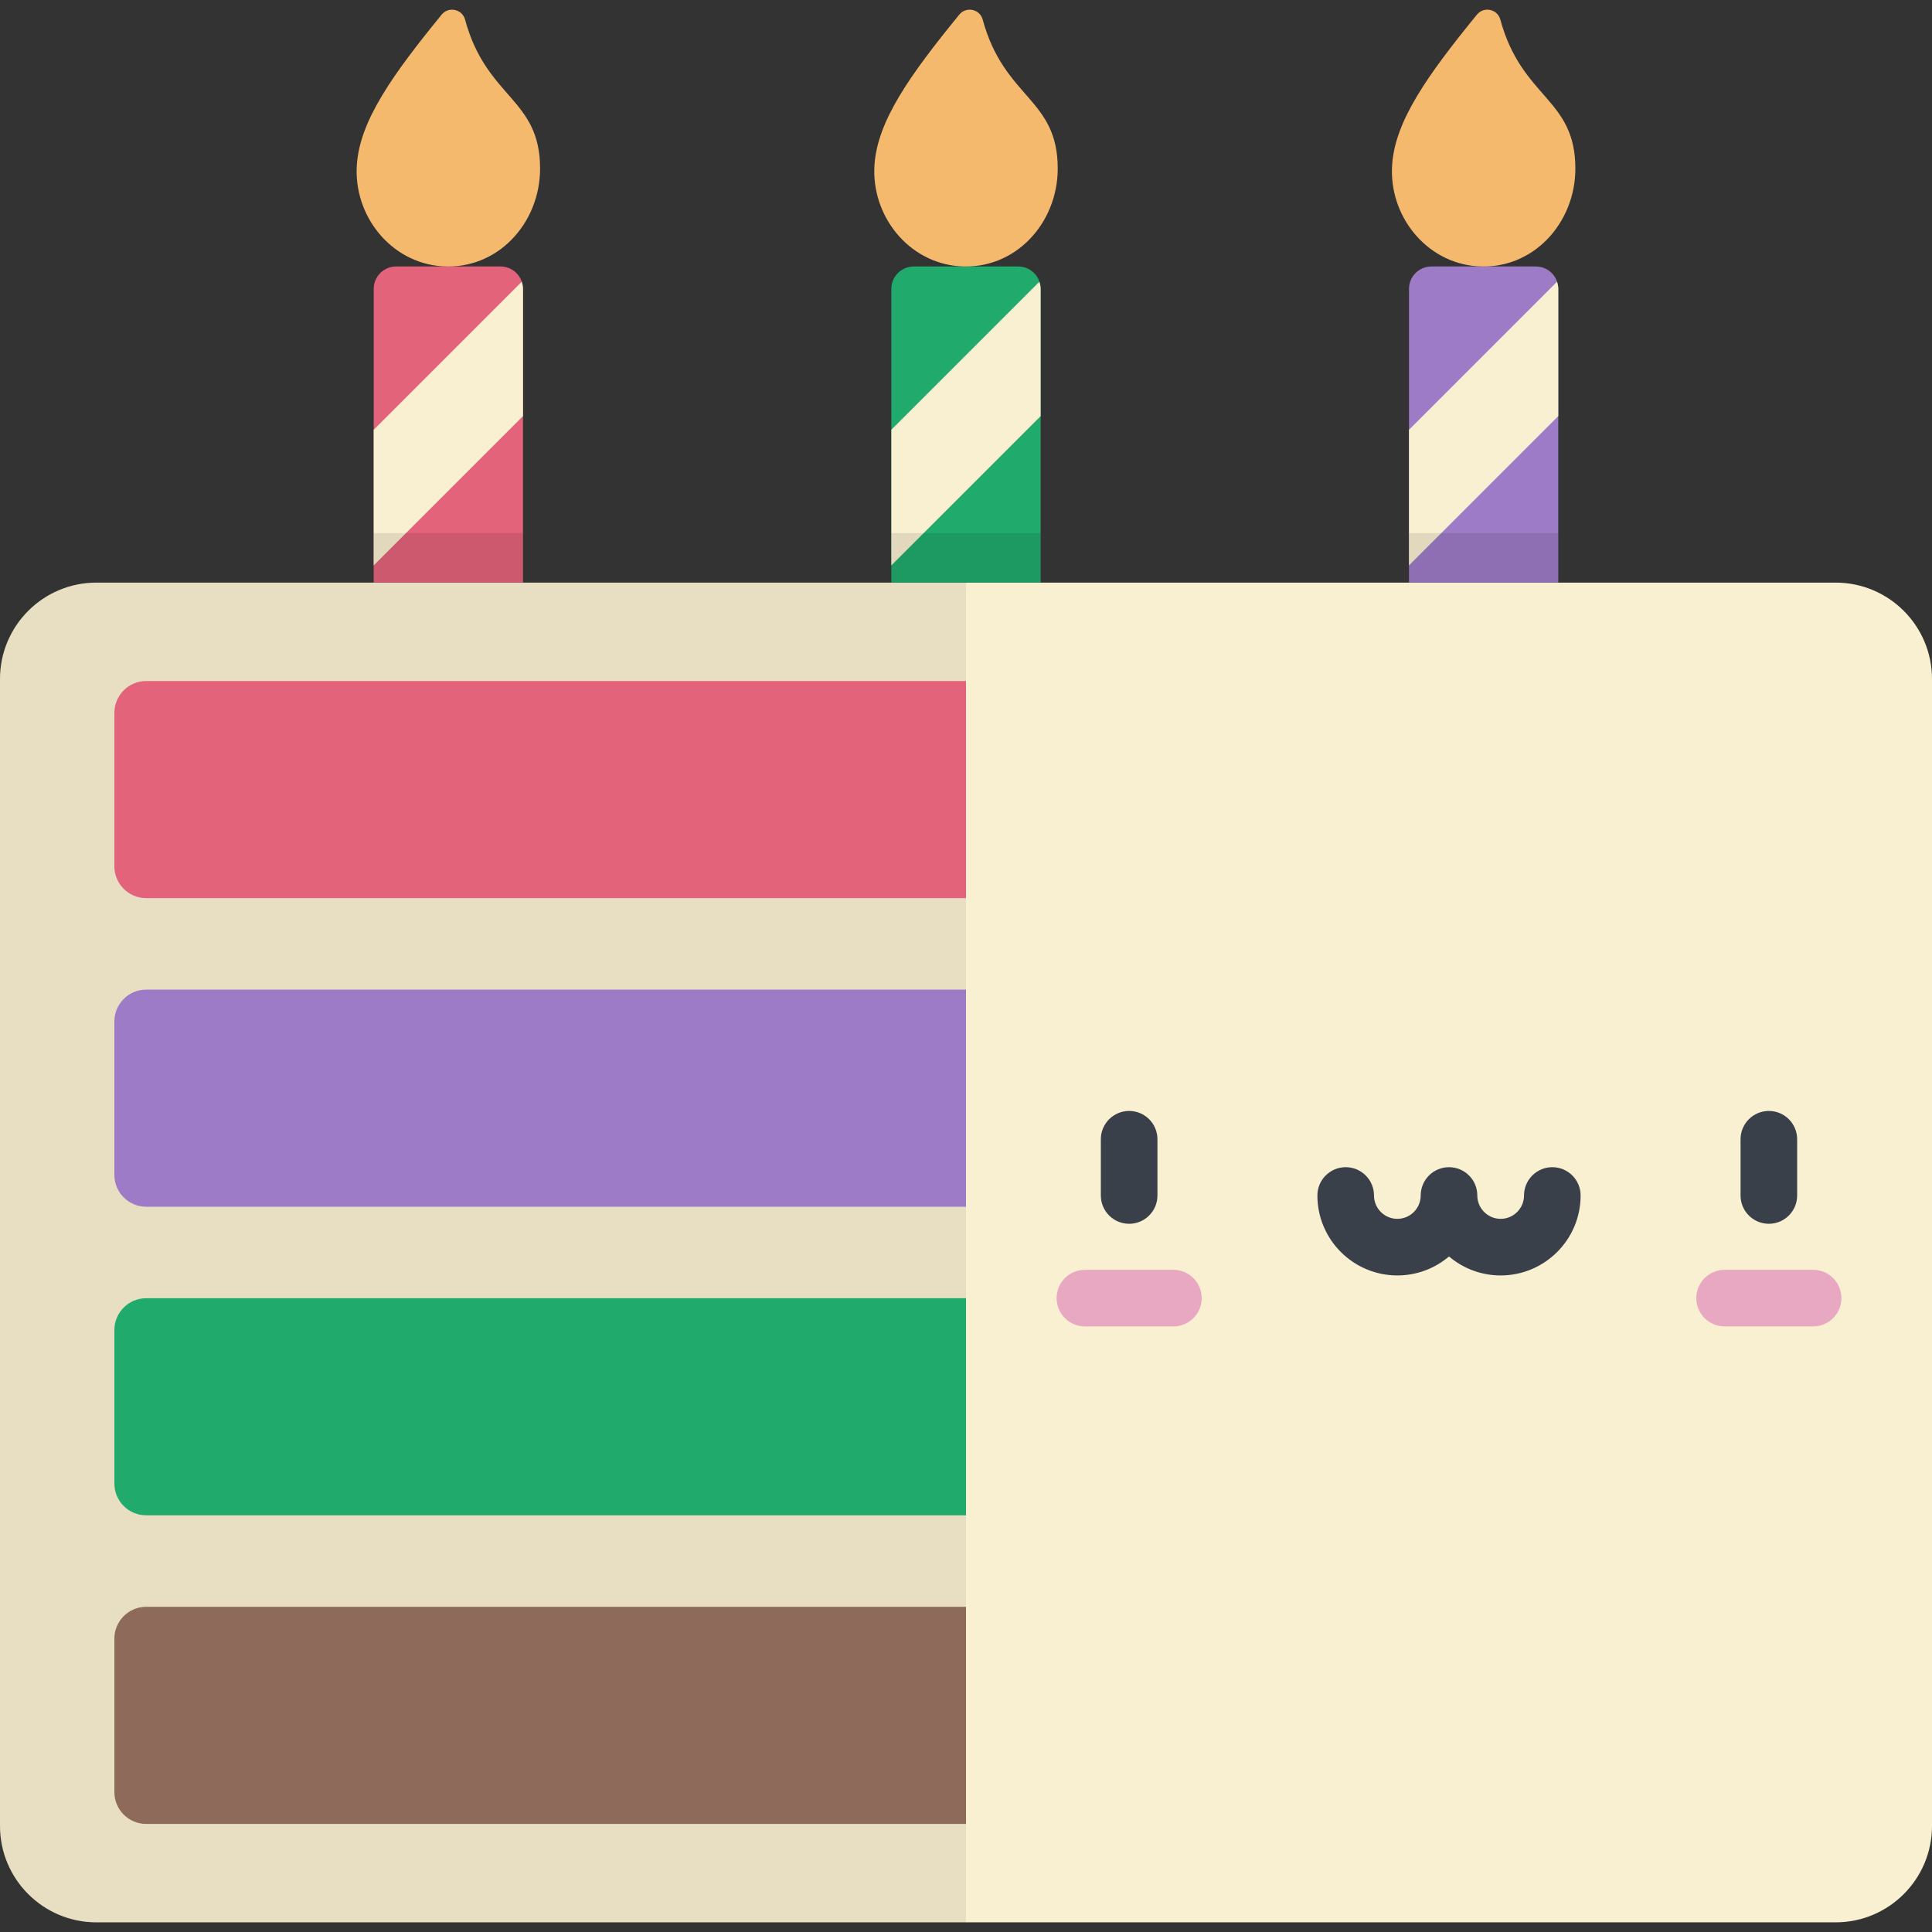 <?xml version="1.0" encoding="iso-8859-1"?>
<!-- Generator: Adobe Illustrator 19.0.0, SVG Export Plug-In . SVG Version: 6.00 Build 0)  -->
<svg xmlns="http://www.w3.org/2000/svg" xmlns:xlink="http://www.w3.org/1999/xlink" version="1.1" id="Layer_1" x="0px" y="0px" viewBox="0 0 512 512" style="enable-background:new 0 0 512 512;" xml:space="preserve">
<rect x="0" y="0" width="512" height="512" fill="#333333" stroke="none"/>
<path style="fill:#F9EFD1;" d="M486.452,509.439H25.548C11.438,509.439,0,498,0,483.891V179.947  c0-14.11,11.438-25.548,25.548-25.548h460.904c14.11,0,25.548,11.438,25.548,25.548v303.944  C512,498,500.562,509.439,486.452,509.439z"/>
<path style="opacity:0.07;enable-background:new    ;" d="M256,509.439H25.548C11.438,509.439,0,498,0,483.891V179.947  c0-14.11,11.438-25.548,25.548-25.548H256V509.439z"/>
<path style="fill:#E3637B;" d="M256,238.016H38.747c-4.659,0-8.436-3.777-8.436-8.436v-40.667c0-4.659,3.777-8.436,8.436-8.436H256  V238.016z"/>
<path style="fill:#9D7BC6;" d="M256,319.798H38.747c-4.659,0-8.436-3.777-8.436-8.436v-40.667c0-4.659,3.777-8.436,8.436-8.436H256  V319.798z"/>
<path style="fill:#20AB6C;" d="M256,401.579H38.747c-4.659,0-8.436-3.777-8.436-8.436v-40.667c0-4.659,3.777-8.436,8.436-8.436H256  V401.579z"/>
<path style="fill:#8D6A59;" d="M256,483.361H38.747c-4.659,0-8.436-3.777-8.436-8.436v-40.667c0-4.659,3.777-8.436,8.436-8.436H256  V483.361z"/>
<g>
	<path style="fill:#394049;" d="M299.235,324.316c-4.143,0-7.5-3.358-7.5-7.5v-14.902c0-4.142,3.357-7.5,7.5-7.5   c4.142,0,7.5,3.358,7.5,7.5v14.902C306.735,320.958,303.378,324.316,299.235,324.316z"/>
	<path style="fill:#394049;" d="M468.765,324.316c-4.142,0-7.5-3.358-7.5-7.5v-14.902c0-4.142,3.358-7.5,7.5-7.5   c4.143,0,7.5,3.358,7.5,7.5v14.902C476.265,320.958,472.907,324.316,468.765,324.316z"/>
</g>
<g>
	<path style="fill:#E8A8C2;" d="M310.959,351.516h-23.447c-4.143,0-7.5-3.358-7.5-7.5s3.357-7.5,7.5-7.5h23.447   c4.143,0,7.5,3.358,7.5,7.5S315.102,351.516,310.959,351.516z"/>
	<path style="fill:#E8A8C2;" d="M480.488,351.516h-23.447c-4.143,0-7.5-3.358-7.5-7.5s3.357-7.5,7.5-7.5h23.447   c4.143,0,7.5,3.358,7.5,7.5S484.631,351.516,480.488,351.516z"/>
</g>
<path style="fill:#394049;" d="M397.69,338.005c-5.214,0-9.994-1.893-13.69-5.028c-3.695,3.135-8.476,5.028-13.69,5.028  c-11.683,0-21.188-9.505-21.188-21.189c0-4.142,3.357-7.5,7.5-7.5c4.142,0,7.5,3.358,7.5,7.5c0,3.413,2.776,6.189,6.188,6.189  c3.413,0,6.19-2.776,6.19-6.189c0-4.142,3.357-7.5,7.5-7.5s7.5,3.358,7.5,7.5c0,3.413,2.776,6.189,6.19,6.189  c3.412,0,6.188-2.776,6.188-6.189c0-4.142,3.358-7.5,7.5-7.5c4.143,0,7.5,3.358,7.5,7.5  C418.878,328.5,409.373,338.005,397.69,338.005z"/>
<path style="fill:#E3637B;" d="M132.658,70.621h-27.683c-3.28,0-5.938,2.659-5.938,5.938v77.839h39.56V76.56  C138.596,73.28,135.938,70.621,132.658,70.621z"/>
<path style="fill:#F5B96E;" d="M143.128,44.711c0.024-18.734-14.17-18.503-19.883-39.517c-0.76-2.796-4.369-3.568-6.201-1.324  c-13.161,16.116-21.642,28.149-22.469,39.7c-0.968,13.531,8.926,25.995,22.455,26.986C131.783,71.636,143.11,59.216,143.128,44.711z  "/>
<path style="fill:#F9EFD1;" d="M138.26,74.669l-39.224,39.224v35.942l39.56-39.56V76.56  C138.596,75.895,138.462,75.266,138.26,74.669z"/>
<rect x="99.04" y="141.28" style="opacity:0.1;enable-background:new    ;" width="39.56" height="13.12"/>
<path style="fill:#20AB6C;" d="M269.839,70.621h-27.683c-3.28,0-5.939,2.659-5.939,5.938v77.839h39.56V76.56  C275.777,73.28,273.118,70.621,269.839,70.621z"/>
<path style="fill:#F5B96E;" d="M280.309,44.711c0.024-18.734-14.17-18.503-19.883-39.517c-0.76-2.796-4.369-3.568-6.201-1.324  c-13.161,16.116-21.642,28.149-22.469,39.7c-0.968,13.531,8.926,25.995,22.455,26.986C268.964,71.636,280.29,59.216,280.309,44.711z  "/>
<path style="fill:#F9EFD1;" d="M275.441,74.669l-39.224,39.224v35.942l39.56-39.56V76.56  C275.777,75.895,275.643,75.266,275.441,74.669z"/>
<rect x="236.22" y="141.28" style="opacity:0.1;enable-background:new    ;" width="39.56" height="13.12"/>
<path style="fill:#9D7BC6;" d="M407.019,70.621h-27.683c-3.28,0-5.939,2.659-5.939,5.938v77.839h39.56V76.56  C412.958,73.28,410.299,70.621,407.019,70.621z"/>
<path style="fill:#F5B96E;" d="M417.49,44.711c0.024-18.734-14.17-18.503-19.883-39.517c-0.76-2.796-4.369-3.568-6.201-1.324  c-13.16,16.116-21.642,28.149-22.469,39.7c-0.968,13.531,8.926,25.995,22.455,26.986C406.144,71.636,417.471,59.216,417.49,44.711z"/>
<path style="fill:#F9EFD1;" d="M412.622,74.669l-39.224,39.224v35.942l39.56-39.56V76.56  C412.958,75.895,412.823,75.266,412.622,74.669z"/>
<rect x="373.4" y="141.28" style="opacity:0.1;enable-background:new    ;" width="39.56" height="13.12"/>
<g>
</g>
<g>
</g>
<g>
</g>
<g>
</g>
<g>
</g>
<g>
</g>
<g>
</g>
<g>
</g>
<g>
</g>
<g>
</g>
<g>
</g>
<g>
</g>
<g>
</g>
<g>
</g>
<g>
</g>
</svg>
